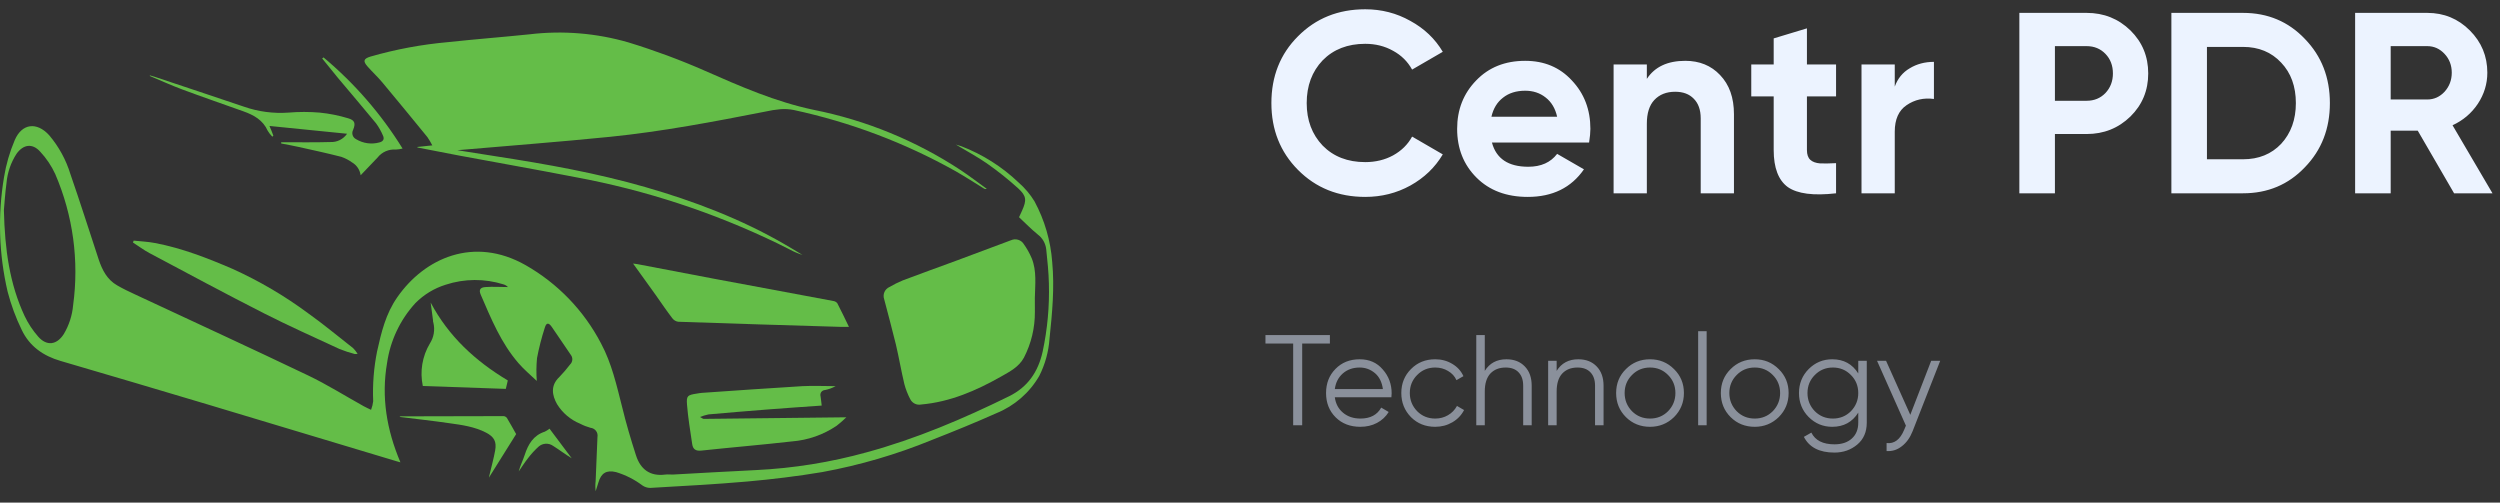 <svg width="194" height="39" viewBox="0 0 194 39" fill="none" xmlns="http://www.w3.org/2000/svg">
<rect x="0" y="0" width="194" height="39" fill="#333333" stroke="none"/>
<path d="M105.94 15.28C103.847 15.28 102.107 14.58 100.72 13.18C99.347 11.793 98.66 10.067 98.66 8C98.66 5.92 99.347 4.193 100.72 2.82C102.107 1.42 103.847 0.72 105.94 0.72C107.207 0.72 108.373 1.02 109.44 1.62C110.52 2.207 111.36 3.007 111.96 4.02L109.58 5.4C109.233 4.773 108.74 4.287 108.1 3.94C107.46 3.58 106.74 3.4 105.94 3.4C104.58 3.4 103.48 3.827 102.64 4.68C101.813 5.547 101.4 6.653 101.4 8C101.4 9.333 101.813 10.433 102.64 11.3C103.48 12.153 104.58 12.58 105.94 12.58C106.74 12.58 107.46 12.407 108.1 12.06C108.753 11.7 109.247 11.213 109.58 10.6L111.96 11.98C111.36 12.993 110.52 13.8 109.44 14.4C108.373 14.987 107.207 15.28 105.94 15.28ZM123.314 11.06H115.774C116.107 12.313 117.047 12.94 118.594 12.94C119.581 12.94 120.327 12.607 120.834 11.94L122.914 13.14C121.927 14.567 120.474 15.28 118.554 15.28C116.901 15.28 115.574 14.78 114.574 13.78C113.574 12.78 113.074 11.52 113.074 10C113.074 8.507 113.567 7.253 114.554 6.24C115.527 5.227 116.794 4.72 118.354 4.72C119.834 4.72 121.041 5.227 121.974 6.24C122.934 7.253 123.414 8.507 123.414 10C123.414 10.28 123.381 10.633 123.314 11.06ZM115.734 9.06H120.834C120.687 8.407 120.387 7.907 119.934 7.56C119.494 7.213 118.967 7.04 118.354 7.04C117.661 7.04 117.087 7.22 116.634 7.58C116.181 7.927 115.881 8.42 115.734 9.06ZM130.775 4.72C131.882 4.72 132.782 5.087 133.475 5.82C134.195 6.567 134.555 7.58 134.555 8.86V15H131.975V9.18C131.975 8.527 131.795 8.02 131.435 7.66C131.088 7.3 130.608 7.12 129.995 7.12C129.315 7.12 128.775 7.333 128.375 7.76C127.988 8.173 127.795 8.787 127.795 9.6V15H125.215V5H127.795V6.12C128.408 5.187 129.402 4.72 130.775 4.72ZM142.478 5V7.48H140.218V11.64C140.218 11.987 140.305 12.24 140.478 12.4C140.651 12.56 140.905 12.653 141.238 12.68C141.571 12.693 141.985 12.687 142.478 12.66V15C140.731 15.2 139.485 15.04 138.738 14.52C138.005 13.987 137.638 13.027 137.638 11.64V7.48H135.898V5H137.638V2.98L140.218 2.2V5H142.478ZM147.033 5V6.72C147.26 6.093 147.647 5.62 148.193 5.3C148.74 4.967 149.367 4.8 150.073 4.8V7.68C149.287 7.573 148.58 7.733 147.953 8.16C147.34 8.573 147.033 9.26 147.033 10.22V15H144.453V5H147.033ZM156.702 1H161.922C163.256 1 164.389 1.453 165.322 2.36C166.242 3.267 166.702 4.38 166.702 5.7C166.702 7.02 166.242 8.133 165.322 9.04C164.389 9.947 163.256 10.4 161.922 10.4H159.462V15H156.702V1ZM159.462 7.82H161.922C162.509 7.82 162.996 7.62 163.382 7.22C163.769 6.807 163.962 6.3 163.962 5.7C163.962 5.087 163.769 4.58 163.382 4.18C162.996 3.78 162.509 3.58 161.922 3.58H159.462V7.82ZM168.499 1H174.059C175.979 1 177.579 1.673 178.859 3.02C180.153 4.353 180.799 6.013 180.799 8C180.799 9.987 180.153 11.647 178.859 12.98C177.579 14.327 175.979 15 174.059 15H168.499V1ZM171.259 12.36H174.059C175.273 12.36 176.259 11.96 177.019 11.16C177.779 10.333 178.159 9.28 178.159 8C178.159 6.707 177.779 5.66 177.019 4.86C176.259 4.047 175.273 3.64 174.059 3.64H171.259V12.36ZM193.417 15H190.437L187.617 10.14H185.517V15H182.757V1H188.357C189.65 1 190.75 1.453 191.657 2.36C192.564 3.267 193.017 4.36 193.017 5.64C193.017 6.507 192.77 7.313 192.277 8.06C191.784 8.793 191.13 9.347 190.317 9.72L193.417 15ZM188.357 3.58H185.517V7.72H188.357C188.877 7.72 189.324 7.52 189.697 7.12C190.07 6.707 190.257 6.213 190.257 5.64C190.257 5.067 190.07 4.58 189.697 4.18C189.324 3.78 188.877 3.58 188.357 3.58Z" fill="#ECF3FF"/>
<path d="M98.2 26H103.2V26.66H101.05V33H100.35V26.66H98.2V26ZM105.512 27.88C106.259 27.88 106.855 28.143 107.302 28.67C107.762 29.19 107.992 29.807 107.992 30.52C107.992 30.553 107.985 30.657 107.972 30.83H103.582C103.649 31.33 103.862 31.73 104.222 32.03C104.582 32.33 105.032 32.48 105.572 32.48C106.332 32.48 106.869 32.197 107.182 31.63L107.762 31.97C107.542 32.33 107.239 32.613 106.852 32.82C106.472 33.02 106.042 33.12 105.562 33.12C104.775 33.12 104.135 32.873 103.642 32.38C103.149 31.887 102.902 31.26 102.902 30.5C102.902 29.747 103.145 29.123 103.632 28.63C104.119 28.13 104.745 27.88 105.512 27.88ZM105.512 28.52C104.992 28.52 104.555 28.673 104.202 28.98C103.855 29.287 103.649 29.69 103.582 30.19H107.312C107.239 29.657 107.035 29.247 106.702 28.96C106.355 28.667 105.959 28.52 105.512 28.52ZM111.372 33.12C110.618 33.12 109.992 32.87 109.492 32.37C108.992 31.857 108.742 31.233 108.742 30.5C108.742 29.76 108.992 29.14 109.492 28.64C109.992 28.133 110.618 27.88 111.372 27.88C111.865 27.88 112.308 28 112.702 28.24C113.095 28.473 113.382 28.79 113.562 29.19L113.022 29.5C112.888 29.2 112.672 28.963 112.372 28.79C112.078 28.61 111.745 28.52 111.372 28.52C110.818 28.52 110.352 28.713 109.972 29.1C109.592 29.48 109.402 29.947 109.402 30.5C109.402 31.047 109.592 31.517 109.972 31.91C110.352 32.29 110.818 32.48 111.372 32.48C111.738 32.48 112.068 32.393 112.362 32.22C112.662 32.047 112.895 31.807 113.062 31.5L113.612 31.82C113.405 32.22 113.102 32.537 112.702 32.77C112.302 33.003 111.858 33.12 111.372 33.12ZM116.899 27.88C117.499 27.88 117.976 28.067 118.329 28.44C118.683 28.807 118.859 29.303 118.859 29.93V33H118.199V29.93C118.199 29.483 118.079 29.137 117.839 28.89C117.606 28.643 117.273 28.52 116.839 28.52C116.339 28.52 115.943 28.677 115.649 28.99C115.363 29.303 115.219 29.767 115.219 30.38V33H114.559V26H115.219V28.78C115.593 28.18 116.153 27.88 116.899 27.88ZM122.476 27.88C123.076 27.88 123.552 28.067 123.906 28.44C124.259 28.807 124.436 29.303 124.436 29.93V33H123.776V29.93C123.776 29.483 123.656 29.137 123.416 28.89C123.182 28.643 122.849 28.52 122.416 28.52C121.916 28.52 121.519 28.677 121.226 28.99C120.939 29.303 120.796 29.767 120.796 30.38V33H120.136V28H120.796V28.78C121.169 28.18 121.729 27.88 122.476 27.88ZM129.902 32.37C129.388 32.87 128.768 33.12 128.042 33.12C127.302 33.12 126.678 32.87 126.172 32.37C125.665 31.863 125.412 31.24 125.412 30.5C125.412 29.76 125.665 29.14 126.172 28.64C126.678 28.133 127.302 27.88 128.042 27.88C128.775 27.88 129.395 28.133 129.902 28.64C130.415 29.14 130.672 29.76 130.672 30.5C130.672 31.233 130.415 31.857 129.902 32.37ZM126.642 31.91C127.022 32.29 127.488 32.48 128.042 32.48C128.595 32.48 129.062 32.29 129.442 31.91C129.822 31.517 130.012 31.047 130.012 30.5C130.012 29.947 129.822 29.48 129.442 29.1C129.062 28.713 128.595 28.52 128.042 28.52C127.488 28.52 127.022 28.713 126.642 29.1C126.262 29.48 126.072 29.947 126.072 30.5C126.072 31.047 126.262 31.517 126.642 31.91ZM132.436 33H131.776V25.7H132.436V33ZM138.027 32.37C137.513 32.87 136.893 33.12 136.167 33.12C135.427 33.12 134.803 32.87 134.297 32.37C133.79 31.863 133.537 31.24 133.537 30.5C133.537 29.76 133.79 29.14 134.297 28.64C134.803 28.133 135.427 27.88 136.167 27.88C136.9 27.88 137.52 28.133 138.027 28.64C138.54 29.14 138.797 29.76 138.797 30.5C138.797 31.233 138.54 31.857 138.027 32.37ZM134.767 31.91C135.147 32.29 135.613 32.48 136.167 32.48C136.72 32.48 137.187 32.29 137.567 31.91C137.947 31.517 138.137 31.047 138.137 30.5C138.137 29.947 137.947 29.48 137.567 29.1C137.187 28.713 136.72 28.52 136.167 28.52C135.613 28.52 135.147 28.713 134.767 29.1C134.387 29.48 134.197 29.947 134.197 30.5C134.197 31.047 134.387 31.517 134.767 31.91ZM144.201 28.98V28H144.861V32.8C144.861 33.52 144.615 34.087 144.121 34.5C143.628 34.913 143.038 35.12 142.351 35.12C141.185 35.12 140.395 34.713 139.981 33.9L140.561 33.57C140.861 34.177 141.458 34.48 142.351 34.48C142.925 34.48 143.375 34.33 143.701 34.03C144.035 33.73 144.201 33.32 144.201 32.8V32.02C143.741 32.753 143.068 33.12 142.181 33.12C141.468 33.12 140.858 32.867 140.351 32.36C139.851 31.853 139.601 31.233 139.601 30.5C139.601 29.767 139.851 29.147 140.351 28.64C140.858 28.133 141.468 27.88 142.181 27.88C143.068 27.88 143.741 28.247 144.201 28.98ZM140.831 31.91C141.211 32.29 141.678 32.48 142.231 32.48C142.785 32.48 143.251 32.29 143.631 31.91C144.011 31.517 144.201 31.047 144.201 30.5C144.201 29.947 144.011 29.48 143.631 29.1C143.251 28.713 142.785 28.52 142.231 28.52C141.678 28.52 141.211 28.713 140.831 29.1C140.451 29.48 140.261 29.947 140.261 30.5C140.261 31.047 140.451 31.517 140.831 31.91ZM148.239 32.19L149.859 28H150.559L148.419 33.46C148.219 33.967 147.939 34.357 147.579 34.63C147.225 34.91 146.832 35.033 146.399 35V34.38C146.999 34.453 147.455 34.107 147.769 33.34L147.899 33.03L145.659 28H146.359L148.239 32.19Z" fill="#8A909B"/>
<path d="M30.762 35.789C25.84 34.309 20.922 32.831 16.01 31.354C12.245 30.229 8.477 29.114 4.704 28.01C3.354 27.617 2.287 26.871 1.683 25.593C1.222 24.646 0.857 23.655 0.592 22.635C-0.088 19.722 -0.183 16.703 0.311 13.753C0.472 12.762 0.752 11.794 1.145 10.871C1.704 9.572 2.855 9.442 3.81 10.487C4.561 11.371 5.124 12.399 5.463 13.508C6.23 15.714 6.931 17.94 7.665 20.155C7.934 20.958 8.315 21.696 9.079 22.137C9.532 22.403 10.01 22.629 10.487 22.85C14.958 24.94 19.448 27.001 23.901 29.131C25.381 29.838 26.78 30.72 28.215 31.517C28.403 31.623 28.602 31.708 28.795 31.802C28.878 31.587 28.933 31.362 28.959 31.134C28.905 29.839 29.006 28.543 29.261 27.273C29.587 25.795 29.937 24.339 30.829 23.067C32.944 20.025 36.771 18.303 40.781 20.572C43.279 21.992 45.315 24.104 46.642 26.653C47.475 28.206 47.85 29.913 48.285 31.611C48.587 32.862 48.956 34.104 49.352 35.333C49.699 36.415 50.439 36.983 51.633 36.826C51.82 36.802 52.01 36.826 52.201 36.826C54.358 36.711 56.518 36.578 58.675 36.478C61.578 36.337 64.457 35.874 67.258 35.098C71.092 34.052 74.733 32.505 78.292 30.756C79.742 30.046 80.561 28.868 80.911 27.279C81.281 25.546 81.444 23.775 81.394 22.004C81.376 21.113 81.277 20.224 81.186 19.339C81.16 19.115 81.09 18.898 80.977 18.702C80.865 18.506 80.714 18.335 80.534 18.2C80.029 17.789 79.573 17.318 79.077 16.856C79.153 16.695 79.231 16.526 79.307 16.357C79.675 15.538 79.666 15.215 79.005 14.611C78.24 13.919 77.432 13.275 76.588 12.683C75.838 12.158 75.02 11.732 74.171 11.218C74.358 11.275 74.473 11.303 74.591 11.345C76.247 11.98 77.761 12.938 79.044 14.164C79.526 14.585 79.942 15.077 80.277 15.623C81.061 17.078 81.529 18.682 81.651 20.33C81.839 22.321 81.651 24.3 81.443 26.276C81.374 27.282 81.105 28.263 80.651 29.164C79.897 30.473 78.727 31.492 77.328 32.061C75.678 32.798 74.005 33.478 72.316 34.14C69.57 35.265 66.715 36.101 63.796 36.635C61.878 36.956 59.941 37.191 58.001 37.364C55.485 37.587 52.962 37.714 50.448 37.862C50.232 37.859 50.021 37.79 49.844 37.666C49.231 37.204 48.54 36.856 47.805 36.635C47.068 36.457 46.648 36.708 46.439 37.433C46.373 37.663 46.294 37.889 46.222 38.119C46.191 37.854 46.191 37.586 46.222 37.321C46.273 36.182 46.309 35.04 46.364 33.901C46.378 33.819 46.375 33.735 46.355 33.654C46.335 33.573 46.298 33.497 46.247 33.431C46.197 33.365 46.133 33.31 46.059 33.27C45.986 33.23 45.906 33.205 45.823 33.197C45.545 33.12 45.275 33.014 45.019 32.88C44.278 32.578 43.652 32.049 43.231 31.369C42.847 30.69 42.693 29.928 43.406 29.255C43.704 28.948 43.982 28.623 44.24 28.282C44.34 28.186 44.402 28.056 44.411 27.917C44.421 27.779 44.378 27.641 44.291 27.533C43.787 26.814 43.315 26.07 42.808 25.354C42.566 25.016 42.394 25.037 42.276 25.43C42.026 26.203 41.824 26.991 41.672 27.789C41.617 28.378 41.611 28.97 41.654 29.56C41.167 29.095 40.663 28.678 40.24 28.188C38.883 26.626 38.11 24.732 37.303 22.862C37.146 22.496 37.258 22.303 37.672 22.276C38.252 22.233 38.835 22.276 39.418 22.276C39.323 22.177 39.203 22.105 39.071 22.067C37.609 21.608 36.04 21.617 34.584 22.094C33.692 22.371 32.883 22.864 32.227 23.529C31.05 24.819 30.287 26.433 30.037 28.161C29.578 30.82 30.007 33.364 31.073 35.877L30.762 35.789ZM1.91 24.523C2.185 25.101 2.539 25.638 2.961 26.119C3.626 26.877 4.402 26.777 4.949 25.925C5.356 25.243 5.604 24.478 5.674 23.687C6.147 20.229 5.667 16.707 4.284 13.502C3.991 12.865 3.597 12.28 3.118 11.768C2.514 11.097 1.81 11.197 1.281 11.937C0.842 12.616 0.576 13.392 0.505 14.197C0.393 15.019 0.345 15.847 0.302 16.312C0.375 19.387 0.75 22.04 1.91 24.523Z" fill="#64BD48"/>
<path d="M35.357 11.666C39.351 11.318 43.352 11.019 47.339 10.617C51.394 10.206 55.394 9.442 59.388 8.66C59.768 8.573 60.154 8.511 60.542 8.475C60.889 8.446 61.239 8.465 61.581 8.533C65.987 9.48 70.225 11.082 74.156 13.285C74.899 13.708 75.615 14.176 76.343 14.623C76.375 14.648 76.413 14.663 76.453 14.668C76.492 14.672 76.533 14.666 76.57 14.651C75.905 14.17 75.252 13.672 74.57 13.216C71.096 10.927 67.211 9.332 63.131 8.521C60.18 7.898 57.457 6.708 54.717 5.499C52.776 4.645 50.785 3.907 48.756 3.288C46.272 2.569 43.669 2.356 41.101 2.662C38.986 2.88 36.892 3.04 34.789 3.267C32.744 3.447 30.72 3.823 28.747 4.391C28.23 4.551 28.143 4.729 28.511 5.149C28.88 5.569 29.303 5.959 29.665 6.391C30.844 7.799 32.004 9.218 33.164 10.638C33.305 10.845 33.433 11.06 33.548 11.282L32.391 11.403V11.445C33.457 11.651 34.523 11.865 35.593 12.065C38.614 12.626 41.635 13.161 44.657 13.747C50.086 14.752 55.356 16.48 60.328 18.883L61.306 19.373C61.613 19.541 61.936 19.677 62.27 19.781C61.811 19.506 61.364 19.225 60.889 18.956C57.497 16.992 53.865 15.611 50.11 14.527C46.288 13.424 42.382 12.732 38.457 12.125L35.514 11.66C35.445 11.644 35.377 11.623 35.312 11.596L35.357 11.666Z" fill="#64BD48"/>
<path d="M80.304 23.128C80.322 22.092 80.464 21.034 80.059 20.037C79.897 19.656 79.695 19.294 79.455 18.956C79.357 18.791 79.202 18.668 79.019 18.61C78.837 18.551 78.639 18.561 78.464 18.639L74.267 20.207C72.865 20.723 71.461 21.228 70.062 21.756C69.703 21.904 69.355 22.077 69.019 22.273C68.845 22.351 68.706 22.491 68.63 22.666C68.555 22.841 68.548 23.039 68.612 23.219C68.914 24.385 69.234 25.548 69.518 26.72C69.76 27.744 69.935 28.787 70.18 29.814C70.287 30.213 70.438 30.599 70.63 30.965C70.704 31.119 70.827 31.244 70.979 31.321C71.131 31.398 71.305 31.423 71.473 31.391C73.73 31.192 75.745 30.319 77.681 29.222C78.358 28.838 79.068 28.476 79.458 27.751C80.025 26.654 80.317 25.435 80.307 24.201C80.307 23.832 80.304 23.482 80.304 23.128Z" fill="#64BD48"/>
<path d="M49.125 20.451C49.729 21.3 50.334 22.113 50.907 22.926C51.331 23.53 51.741 24.134 52.179 24.705C52.288 24.848 52.449 24.942 52.627 24.968C56.82 25.111 61.013 25.243 65.207 25.364C65.409 25.364 65.609 25.364 65.878 25.364C65.576 24.726 65.273 24.119 64.971 23.524C64.894 23.434 64.787 23.375 64.669 23.358C61.561 22.774 58.45 22.194 55.337 21.617C53.376 21.249 51.409 20.868 49.463 20.497C49.361 20.479 49.267 20.47 49.125 20.451Z" fill="#64BD48"/>
<path d="M65.675 32.382C61.959 32.427 58.283 32.47 54.606 32.506C54.551 32.506 54.497 32.452 54.322 32.358C54.535 32.272 54.756 32.206 54.98 32.158C56.509 32.022 58.038 31.894 59.567 31.775C60.953 31.666 62.343 31.572 63.763 31.473C63.733 31.216 63.712 30.98 63.675 30.751C63.659 30.696 63.655 30.638 63.664 30.582C63.673 30.526 63.695 30.472 63.728 30.425C63.761 30.379 63.804 30.34 63.854 30.313C63.904 30.285 63.96 30.27 64.017 30.267C64.306 30.211 64.585 30.109 64.842 29.965C63.987 29.965 63.129 29.923 62.277 29.965C59.678 30.119 57.083 30.309 54.485 30.485C54.347 30.496 54.21 30.516 54.074 30.542C53.352 30.654 53.255 30.705 53.313 31.412C53.394 32.436 53.567 33.452 53.715 34.467C53.775 34.865 53.996 35.014 54.431 34.965C56.769 34.714 59.111 34.521 61.446 34.255C62.695 34.159 63.897 33.737 64.932 33.032C65.192 32.829 65.44 32.612 65.675 32.382Z" fill="#64BD48"/>
<path d="M27.751 27.457C27.651 27.298 27.535 27.15 27.403 27.016C26.24 26.11 25.098 25.152 23.893 24.297C22.073 22.95 20.115 21.801 18.053 20.868C16.107 20.031 14.125 19.255 12.028 18.859C11.485 18.753 10.926 18.732 10.373 18.672L10.318 18.82C10.741 19.092 11.149 19.4 11.593 19.636C14.539 21.204 17.482 22.787 20.457 24.3C22.391 25.285 24.385 26.171 26.346 27.083C26.73 27.236 27.124 27.365 27.524 27.47C27.6 27.474 27.676 27.471 27.751 27.457Z" fill="#64BD48"/>
<path d="M11.617 5.892C12.457 6.243 13.288 6.623 14.14 6.94C15.717 7.527 17.309 8.076 18.892 8.641C19.693 8.928 20.403 9.312 20.777 10.152C20.877 10.318 20.997 10.471 21.134 10.608L21.212 10.527C21.116 10.27 21.019 10.016 20.91 9.774L26.932 10.379C26.789 10.587 26.596 10.755 26.37 10.868C26.145 10.981 25.894 11.034 25.642 11.022C24.448 11.058 23.258 11.037 22.064 11.04H21.82V11.134C22.267 11.222 22.726 11.3 23.161 11.4C24.276 11.648 25.391 11.889 26.485 12.17C26.782 12.273 27.063 12.419 27.318 12.602C27.498 12.707 27.651 12.852 27.767 13.024C27.882 13.197 27.957 13.393 27.986 13.599L29.294 12.231C29.461 12.017 29.679 11.848 29.927 11.739C30.175 11.63 30.447 11.584 30.717 11.605C30.894 11.599 31.069 11.572 31.24 11.527C29.586 8.856 27.515 6.468 25.104 4.454L25.001 4.539C25.409 5.037 25.814 5.542 26.228 6.049C27.213 7.224 28.21 8.388 29.183 9.572C29.396 9.866 29.575 10.183 29.717 10.518C29.85 10.79 29.735 10.98 29.442 11.052C29.139 11.136 28.821 11.156 28.51 11.113C28.198 11.069 27.898 10.962 27.63 10.799C27.567 10.767 27.511 10.724 27.465 10.671C27.42 10.617 27.385 10.556 27.364 10.489C27.343 10.422 27.335 10.352 27.341 10.282C27.347 10.212 27.367 10.145 27.4 10.082C27.605 9.578 27.545 9.327 27.007 9.176C26.289 8.959 25.551 8.812 24.805 8.738C24 8.67 23.192 8.67 22.388 8.738C21.22 8.822 20.047 8.667 18.941 8.282C16.623 7.496 14.3 6.729 11.992 5.956C11.877 5.916 11.759 5.886 11.644 5.853L11.617 5.892Z" fill="#64BD48"/>
<path d="M39.251 30.177C39.312 29.917 39.36 29.711 39.406 29.524C36.886 28.013 34.816 26.11 33.42 23.482C33.481 23.944 33.541 24.388 33.602 24.853C33.602 24.917 33.602 24.977 33.629 25.041C33.696 25.313 33.707 25.596 33.661 25.873C33.615 26.15 33.512 26.415 33.36 26.651C32.767 27.643 32.571 28.822 32.81 29.953L39.251 30.177Z" fill="#64BD48"/>
<path d="M30.998 32.351C32.318 32.515 33.587 32.654 34.853 32.838C35.835 32.974 36.823 33.107 37.72 33.572C38.346 33.901 38.548 34.267 38.424 34.956C38.312 35.584 38.137 36.203 37.992 36.826L37.938 37.065C38.663 35.916 39.382 34.771 40.053 33.687C39.805 33.249 39.581 32.835 39.337 32.433C39.307 32.394 39.27 32.361 39.227 32.337C39.185 32.312 39.138 32.297 39.089 32.291C36.424 32.291 33.759 32.297 31.095 32.309C31.095 32.309 31.074 32.306 30.998 32.351Z" fill="#64BD48"/>
<path d="M42.642 33.265C42.529 33.356 42.407 33.434 42.276 33.497C41.388 33.784 40.986 34.473 40.714 35.31C40.578 35.733 40.367 36.135 40.252 36.585C40.494 36.234 40.72 35.875 40.983 35.543C41.225 35.224 41.496 34.929 41.793 34.66C41.946 34.524 42.141 34.444 42.346 34.433C42.55 34.422 42.753 34.481 42.92 34.6C43.403 34.902 43.859 35.253 44.364 35.561C43.796 34.799 43.231 34.044 42.642 33.265Z" fill="#64BD48"/>
</svg>

